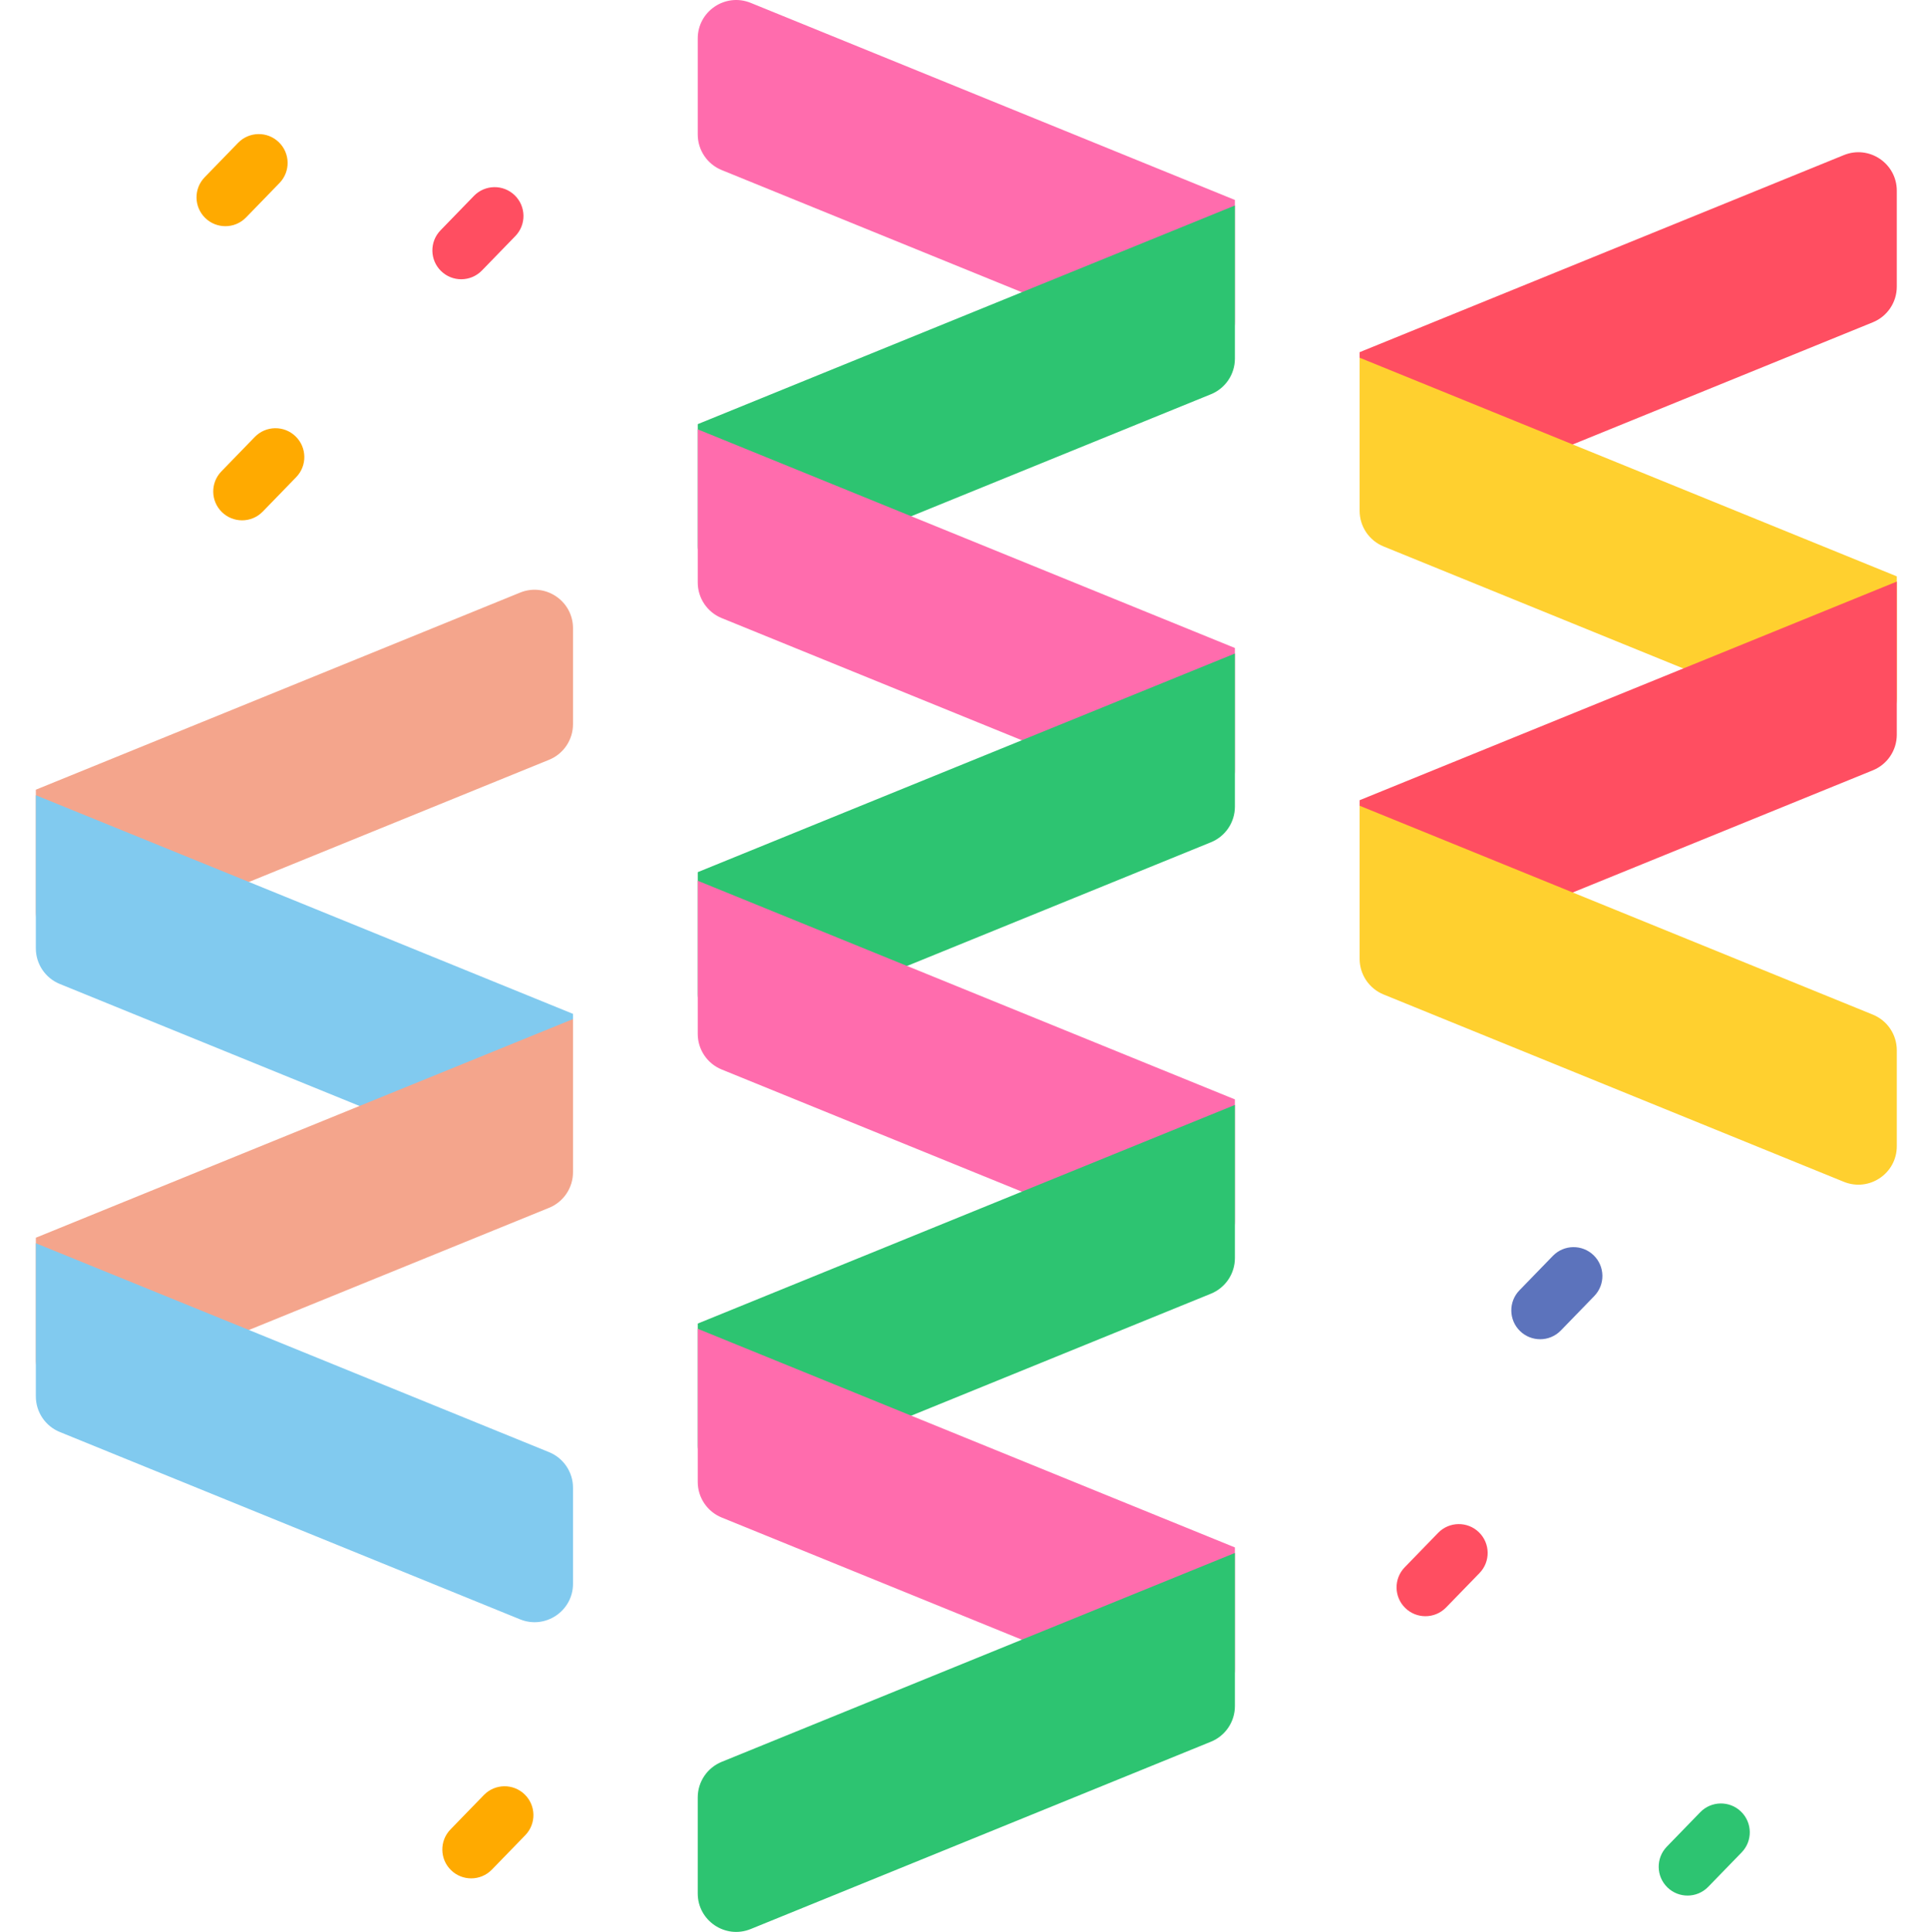 <svg viewBox="-9 0 511 512" xmlns="http://www.w3.org/2000/svg"><path d="m304.266 94.719-121.984-49.645c-3.84-1.566-6.352-5.297-6.352-9.441v-25.43c0-7.238 7.332-12.168 14.039-9.441l128.332 52.234v32.281c0 7.238-7.332 12.172-14.035 9.441zm0 0" fill="#ff6cad"/><path d="m189.969 154.129 121.98-49.645c3.84-1.562 6.352-5.297 6.352-9.441v-40.582l-142.367 57.945v32.281c-.004 7.238 7.328 12.172 14.035 9.441zm0 0" fill="#2dc471"/><path d="m304.266 213.457-121.984-49.648c-3.84-1.562-6.352-5.297-6.352-9.441v-40.582l142.371 57.945v32.285c0 7.238-7.332 12.168-14.035 9.441zm0 0" fill="#ff6cad"/><path d="m189.969 272.867 121.98-49.648c3.84-1.562 6.352-5.293 6.352-9.438v-40.582l-142.367 57.941v32.285c-.004 7.238 7.328 12.168 14.035 9.441zm0 0" fill="#2dc471"/><path d="m304.266 333.09-121.984-49.648c-3.84-1.562-6.352-5.293-6.352-9.441v-40.582l142.371 57.945v32.285c0 7.238-7.332 12.168-14.035 9.441zm0 0" fill="#ff6cad"/><path d="m189.969 392.5 121.98-49.645c3.84-1.566 6.352-5.297 6.352-9.441v-40.582l-142.367 57.941v32.285c-.004 7.238 7.328 12.172 14.035 9.441zm0 0" fill="#2dc471"/><path d="m304.266 451.828-121.984-49.648c-3.84-1.562-6.352-5.297-6.352-9.441v-40.582l142.371 57.945v32.281c0 7.238-7.332 12.172-14.035 9.445zm0 0" fill="#ff6cad"/><path d="m189.969 511.238 121.98-49.648c3.84-1.562 6.352-5.297 6.352-9.441v-40.582l-136.02 55.359c-3.84 1.566-6.352 5.297-6.352 9.441v25.43c0 7.238 7.332 12.168 14.039 9.441zm0 0" fill="#2dc471"/><path d="m14.535 251.012 121.984-49.648c3.84-1.562 6.352-5.297 6.352-9.441v-25.426c0-7.238-7.332-12.172-14.035-9.441l-128.336 52.23v32.285c0 7.234 7.332 12.168 14.035 9.441zm0 0" fill="#f4a58c"/><path d="m128.836 310.422-121.984-49.648c-3.84-1.562-6.352-5.293-6.352-9.441v-40.582l142.371 57.945v32.285c0 7.238-7.332 12.168-14.035 9.441zm0 0" fill="#81caef"/><path d="m14.535 369.746 121.984-49.645c3.84-1.562 6.352-5.297 6.352-9.441v-40.582l-142.371 57.945v32.281c0 7.238 7.332 12.172 14.035 9.441zm0 0" fill="#f4a58c"/><path d="m128.836 429.16-121.984-49.648c-3.84-1.562-6.352-5.297-6.352-9.441v-40.582l136.02 55.359c3.84 1.562 6.352 5.297 6.352 9.441v25.43c0 7.234-7.332 12.168-14.035 9.441zm0 0" fill="#81caef"/><path d="m365.398 135.062 121.98-49.648c3.844-1.562 6.352-5.297 6.352-9.441v-25.43c0-7.238-7.332-12.168-14.035-9.438l-128.336 52.23v32.285c0 7.238 7.336 12.168 14.039 9.441zm0 0" fill="#ff4e61"/><path d="m479.695 194.473-121.984-49.648c-3.84-1.562-6.352-5.297-6.352-9.441v-40.582l142.371 57.945v32.285c0 7.238-7.332 12.168-14.035 9.441zm0 0" fill="#ffd02f"/><path d="m365.398 253.797 121.98-49.645c3.844-1.566 6.352-5.297 6.352-9.441v-40.582l-142.367 57.941v32.285c-.004 7.238 7.332 12.172 14.035 9.441zm0 0" fill="#ff4e61"/><path d="m479.695 313.207-121.984-49.645c-3.84-1.562-6.352-5.297-6.352-9.441v-40.582l136.02 55.359c3.844 1.562 6.352 5.297 6.352 9.441v25.43c0 7.234-7.332 12.168-14.035 9.438zm0 0" fill="#ffd02f"/><path d="m113.242 74.008c-1.918 0-3.84-.715-5.328-2.16-3.027-2.938-3.098-7.777-.156-10.809l8.852-9.121c2.941-3.027 7.781-3.102 10.812-.16 3.027 2.941 3.102 7.781.16 10.812l-8.855 9.121c-1.496 1.543-3.492 2.316-5.484 2.316zm0 0" fill="#ff4e61"/><path d="m368.793 428.332c-1.918 0-3.84-.719-5.324-2.16-3.031-2.941-3.102-7.781-.16-10.809l8.852-9.121c2.941-3.031 7.781-3.102 10.812-.16 3.027 2.941 3.102 7.781.16 10.812l-8.855 9.117c-1.496 1.543-3.492 2.32-5.484 2.32zm0 0" fill="#ff4e61"/><g fill="#fa0"><path d="m55.16 137.898c-1.918 0-3.84-.719-5.324-2.16-3.031-2.941-3.102-7.781-.16-10.812l8.852-9.121c2.941-3.027 7.781-3.102 10.809-.16 3.031 2.941 3.105 7.781.164 10.812l-8.855 9.121c-1.496 1.543-3.492 2.32-5.484 2.32zm0 0"/><path d="m50.73 59.945c-1.918 0-3.836-.719-5.324-2.16-3.027-2.941-3.102-7.781-.16-10.812l8.855-9.117c2.941-3.031 7.781-3.102 10.809-.16 3.031 2.941 3.105 7.781.164 10.809l-8.855 9.121c-1.5 1.543-3.492 2.32-5.488 2.32zm0 0"/><path d="m115.879 497.809c-1.918 0-3.84-.719-5.324-2.16-3.031-2.941-3.102-7.781-.16-10.812l8.852-9.117c2.945-3.031 7.781-3.102 10.812-.16s3.102 7.781.16 10.809l-8.852 9.121c-1.5 1.543-3.492 2.32-5.488 2.32zm0 0"/></g><path d="m399.203 354.926c-1.918 0-3.84-.719-5.324-2.16-3.031-2.941-3.102-7.781-.16-10.812l8.852-9.117c2.941-3.031 7.781-3.102 10.812-.16 3.027 2.941 3.102 7.781.16 10.809l-8.855 9.121c-1.496 1.543-3.492 2.32-5.484 2.32zm0 0" fill="#5c73bc"/><path d="m438.266 502.367c-1.918 0-3.84-.715-5.324-2.156-3.031-2.941-3.102-7.781-.16-10.812l8.852-9.121c2.941-3.027 7.781-3.102 10.812-.16 3.027 2.941 3.102 7.781.16 10.812l-8.855 9.117c-1.5 1.547-3.492 2.32-5.484 2.32zm0 0" fill="#2dc471"/></svg>
